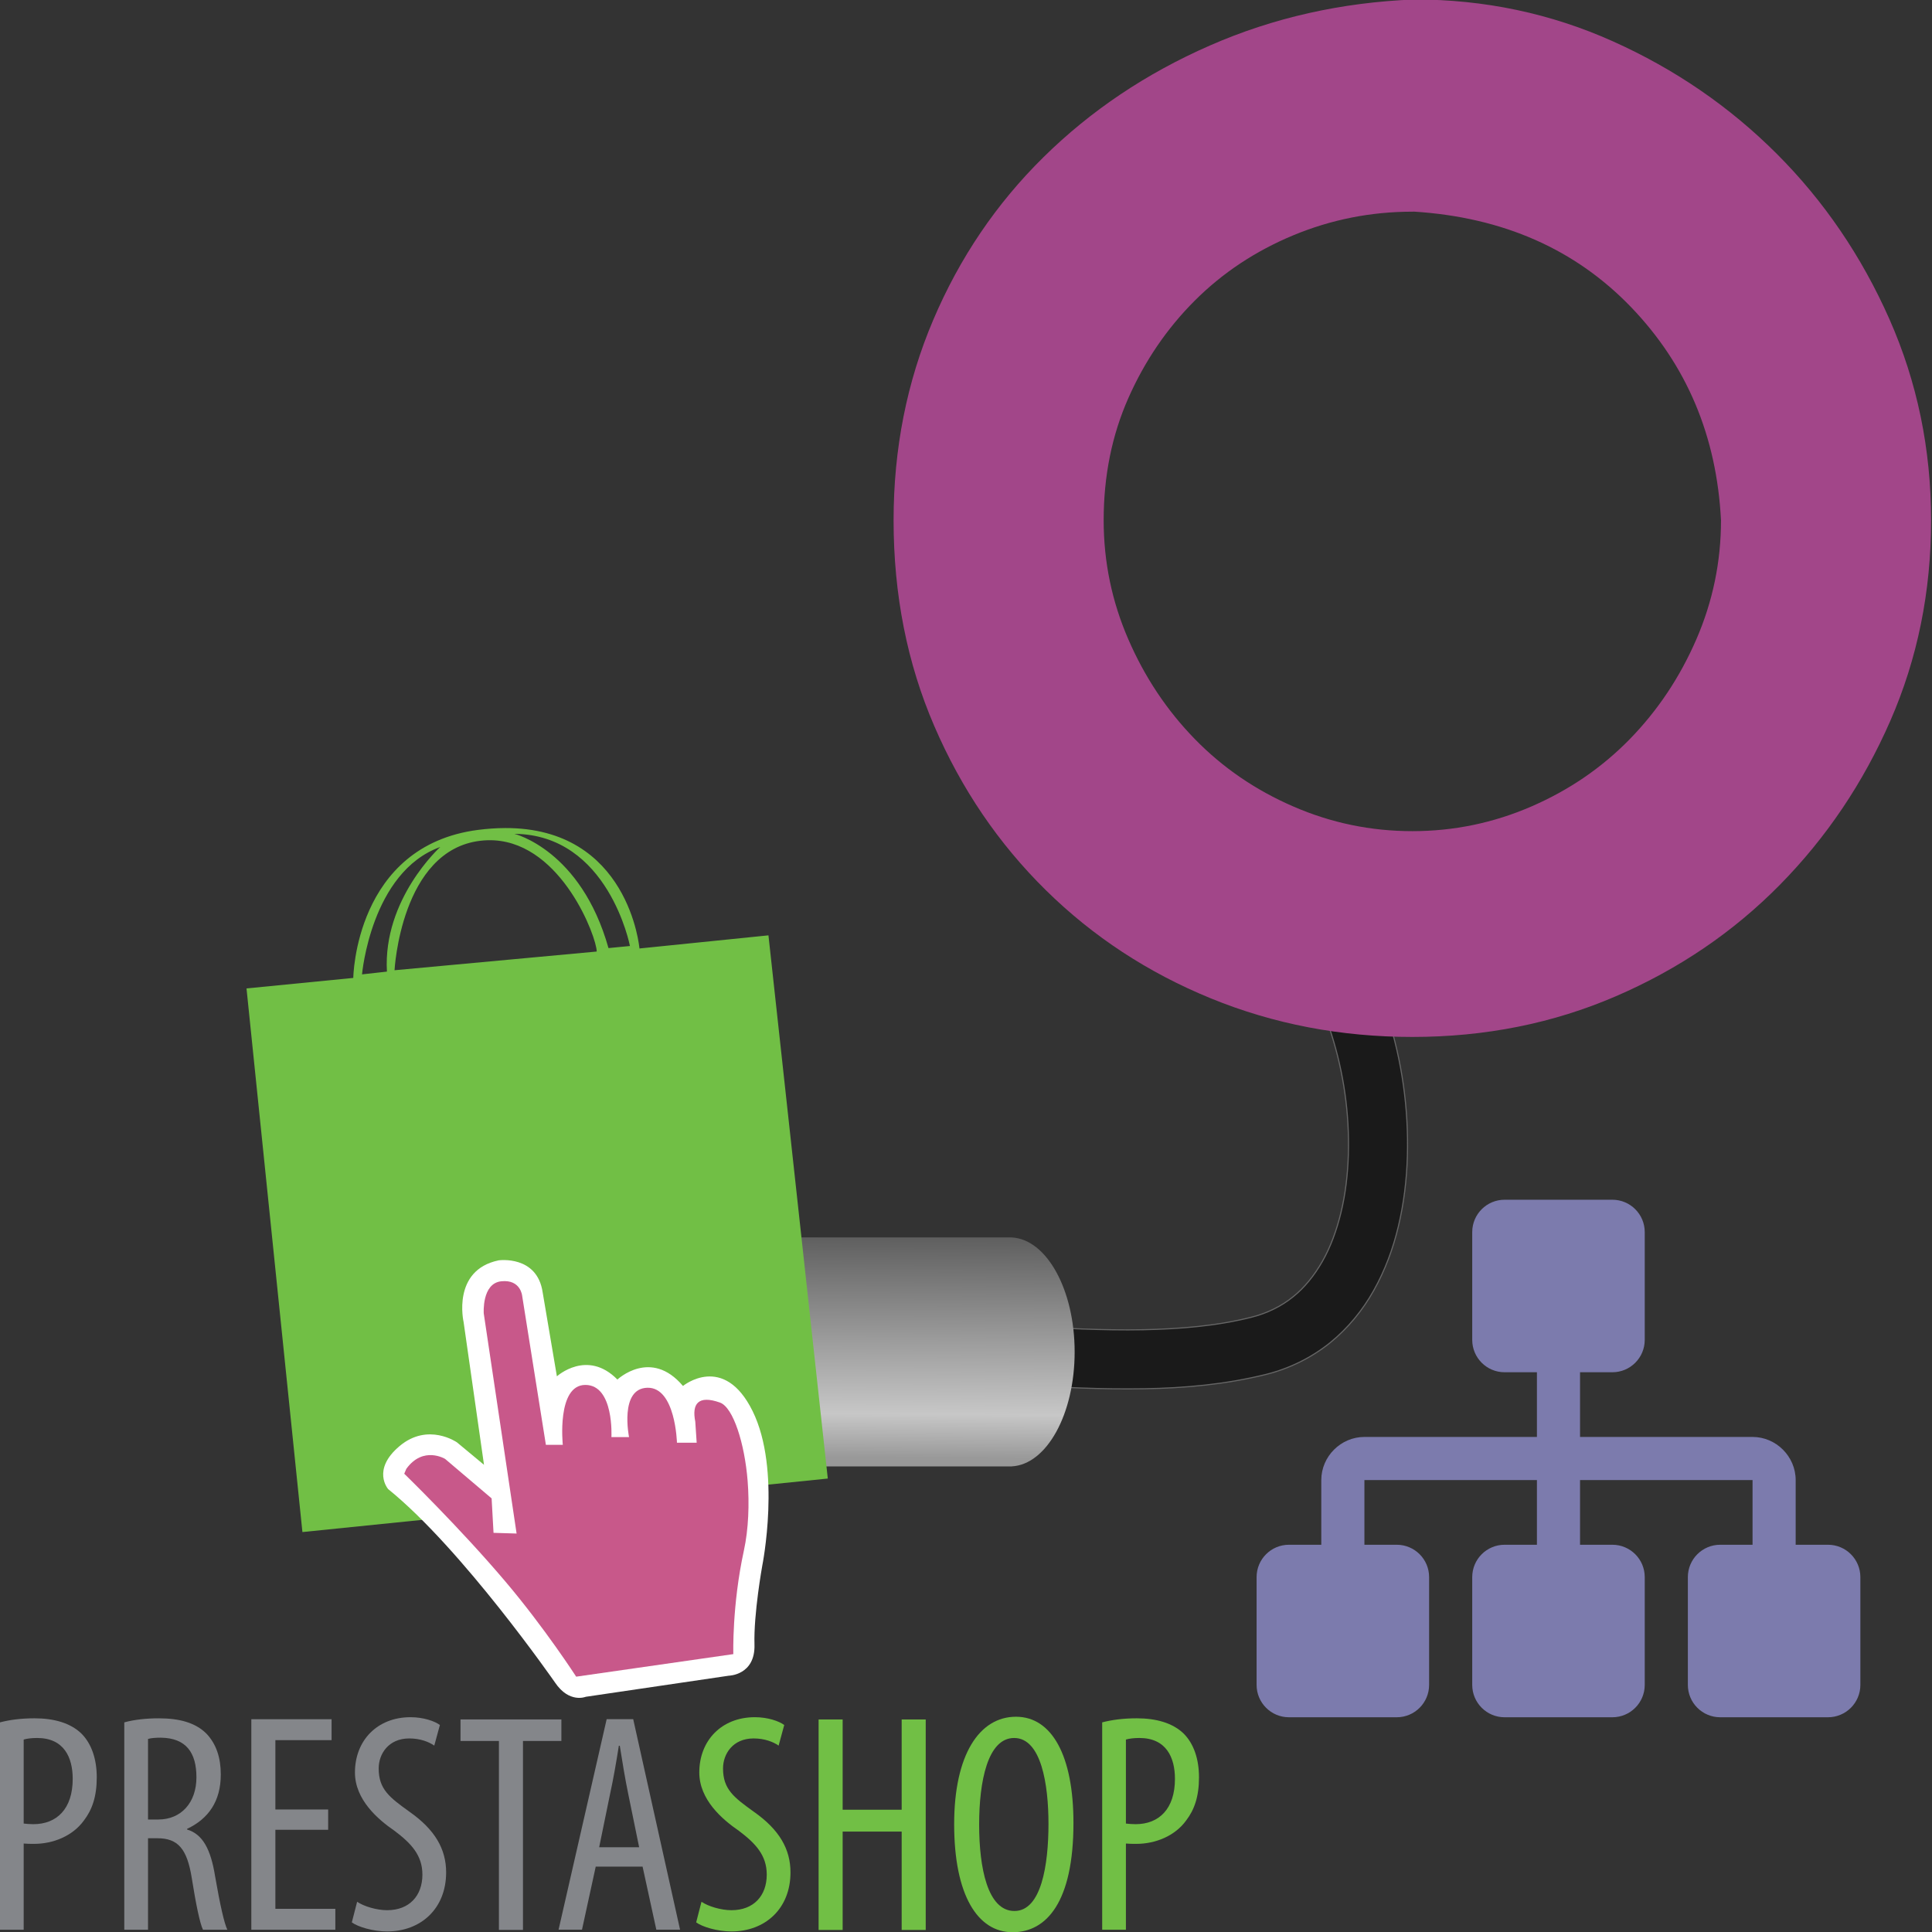 <?xml version="1.0" encoding="UTF-8" standalone="no"?>
<!-- Created with Inkscape (http://www.inkscape.org/) -->

<svg
   xmlns:dc="http://purl.org/dc/elements/1.1/"
   xmlns:cc="http://creativecommons.org/ns#"
   xmlns:rdf="http://www.w3.org/1999/02/22-rdf-syntax-ns#"
   xmlns:svg="http://www.w3.org/2000/svg"
   xmlns="http://www.w3.org/2000/svg"
   xmlns:xlink="http://www.w3.org/1999/xlink"
   xmlns:sodipodi="http://sodipodi.sourceforge.net/DTD/sodipodi-0.dtd"
   xmlns:inkscape="http://www.inkscape.org/namespaces/inkscape"
   id="svg2"
   version="1.1"
   inkscape:version="0.91 r13725"
   width="128"
   height="128"
   sodipodi:docname="icon.svg"
   inkscape:export-filename="icon.png"
   inkscape:export-xdpi="90"
   inkscape:export-ydpi="90">
  <rect width="100%" height="100%" fill="#333333" stroke="none"/>
  <defs
     id="defs6">
    <clipPath
       clipPathUnits="userSpaceOnUse"
       id="clipPath16">
      <path
         d="m 0,499.92 499.92,0 L 499.92,0 0,0 0,499.92 Z"
         id="path18"
         inkscape:connector-curvature="0" />
    </clipPath>
    <linearGradient
       id="linearGradient5522">
      <stop
         offset="0"
         style="stop-color:#999999"
         id="stop5524" />
      <stop
         offset=".198"
         style="stop-color:#c7c7c7"
         id="stop5530" />
      <stop
         offset="1"
         style="stop-color:#5f5f5f"
         id="stop5526" />
    </linearGradient>
    <linearGradient
       inkscape:collect="always"
       xlink:href="#linearGradient5522"
       id="linearGradient4176"
       gradientUnits="userSpaceOnUse"
       gradientTransform="matrix(0.41,0,0,0.41,-1654.946,255.333)"
       x1="1804.3"
       y1="-167.15"
       x2="1807.4"
       y2="314.28" />
  </defs>
  <sodipodi:namedview
     pagecolor="#ffffff"
     bordercolor="#666666"
     borderopacity="1"
     objecttolerance="10"
     gridtolerance="10"
     guidetolerance="10"
     inkscape:pageopacity="0"
     inkscape:pageshadow="2"
     inkscape:window-width="1855"
     inkscape:window-height="1056"
     id="namedview4"
     showgrid="false"
     inkscape:zoom="3.6875001"
     inkscape:cx="208.31189"
     inkscape:cy="11.860001"
     inkscape:window-x="65"
     inkscape:window-y="24"
     inkscape:window-maximized="1"
     inkscape:current-layer="svg2" />
  <g
     transform="matrix(0.074,0,0,-0.074,128.455,110.413)"
     id="g4170">
    <path
       inkscape:connector-curvature="0"
       style="fill:#1a1a1a;fill-rule:evenodd;stroke:#666666"
       sodipodi:nodetypes="cccccccccccccccccccccccccccccccc"
       d="m -824.732,252.19 c 37.079,-2.135 74.811,-4.146 113.16,-3.479 35.865,0.562 72.64,3.799 109.04,12.797 20.707,5.148 40.372,14.69 57.35,28.271 l 10e-5,6e-5 c 16.264,13.212 29.332,29.309 39.127,46.768 l 10e-5,9e-5 c 10.326,18.382 17.471,37.868 22.116,57.438 4.99,20.855 7.501,41.967 8.087,62.846 1.252,42.623 -4.826,85.348 -17.795,125.91 -5.986,18.833 -13.682,37.457 -23.537,55.291 l -10e-5,8e-5 c -8.641,15.773 -19.448,31.176 -33.069,44.94 -12.106,11.866 -25.83,20.588 -39.775,26.743 -15.218,6.805 -30.592,11.389 -45.5,14.731 l -94.923,-17.564 c 53.079,-19.368 102.417,-30.381 142.829,-61.285 l 0,-2e-5 c 9.29,-9.147 17.147,-20.637 24.22,-33.199 l 0,-3e-5 c 7.921,-14.221 14.243,-29.662 19.412,-45.743 l 0,-8e-5 c 11.136,-34.881 16.385,-71.726 15.311,-108.28 -0.551,-17.777 -2.58,-35.283 -6.641,-52.027 -3.84,-15.674 -9.187,-30.603 -16.723,-43.767 l 0,-3e-5 c -7.073,-12.331 -15.854,-23.381 -26.264,-31.628 -10.561,-8.575 -23.455,-14.752 -37.037,-18.176 -30.88,-7.823 -63.701,-10.537 -97.179,-11.227 -35.811,-0.674 -72.221,1.311 -109.19,3.402 -1.004,-17.59 -2.008,-35.181 -3.011,-52.771 z"
       id="path4172" />
    <path
       id="path4174"
       style="color:#000000;fill:url(#linearGradient4176)"
       inkscape:connector-curvature="0"
       d="m -1029.246,179.173 0,205.04 197.52,0 1.666,0 0,-0.038 c 31.259,-1.557 56.321,-46.845 56.321,-102.48 0,-55.636 -25.062,-100.91 -56.321,-102.47 l 0,-0.051 -1.666,0 -197.52,0 z" />
  </g>
  <g
     id="g3350"
     transform="matrix(0.458,0,0,0.458,18.111,-63.545)">
    <path
       id="path3336"
       d="m 165.07,138.668 c 10.126,0 19.689,2.016 28.684,6.046 8.991,4.03 16.897,9.458 23.721,16.278 6.821,6.822 12.248,14.782 16.279,23.876 4.03,9.102 6.046,18.812 6.046,29.146 0,10.339 -1.967,20 -5.892,28.993 -3.93,8.992 -9.254,16.898 -15.97,23.721 -6.72,6.82 -14.627,12.199 -23.721,16.124 -9.1,3.931 -18.915,5.893 -29.458,5.893 -10.339,0 -20.053,-1.859 -29.147,-5.581 -9.099,-3.722 -17.054,-8.938 -23.876,-15.658 -6.82,-6.717 -12.199,-14.623 -16.124,-23.723 -3.929,-9.095 -5.892,-19.018 -5.892,-29.768 0,-10.334 1.909,-20 5.736,-28.991 3.822,-8.992 9.146,-16.846 15.97,-23.564 6.821,-6.717 14.83,-12.095 24.031,-16.124 9.196,-4.033 19.07,-6.252 29.613,-6.668 z m -0.31,30.697 c -5.998,0 -11.734,1.14 -17.209,3.411 -5.479,2.277 -10.232,5.427 -14.265,9.458 -4.03,4.03 -7.237,8.735 -9.611,14.108 -2.379,5.377 -3.566,11.27 -3.566,17.674 0,5.997 1.188,11.733 3.566,17.208 2.374,5.479 5.581,10.286 9.611,14.419 4.031,4.138 8.784,7.395 14.265,9.768 5.475,2.379 11.211,3.565 17.209,3.565 5.993,0 11.729,-1.188 17.21,-3.565 5.475,-2.373 10.231,-5.63 14.264,-9.768 4.031,-4.133 7.233,-8.938 9.612,-14.419 2.374,-5.476 3.564,-11.212 3.564,-17.208 -0.619,-12.193 -4.961,-22.479 -13.021,-30.854 -8.063,-8.372 -18.504,-12.971 -31.318,-13.8 l -0.311,0.003 0,0 z"
       inkscape:connector-curvature="0"
       style="fill:#a24689" />
  </g>
  <g
     id="g3827">
    <path
       inkscape:connector-curvature="0"
       id="path22"
       d="m 33.438,54.861 c -0.549,0.003 -1.134,0.041 -1.753,0.12 -8.175,1.048 -8.279,9.809 -8.279,9.809 l -7.074,0.696 3.704,36.017 34.808,-3.545 -3.932,-35.989 -8.546,0.87 c 0,0 -0.685,-8.021 -8.927,-7.979 z m 0.636,0.383 c 6.238,0.046 7.662,7.431 7.662,7.431 l -1.422,0.138 c -1.835,-6.513 -6.24,-7.57 -6.24,-7.57 z m -1.321,0.431 c 4.483,0.273 6.781,6.421 6.781,7.367 l -13.395,1.239 c -1e-6,0 0.416,-7.961 5.689,-8.578 0.318,-0.037 0.626,-0.046 0.924,-0.028 z m -3.585,0.441 c 0,0 -3.808,3.439 -3.533,8.255 l -1.65,0.184 c 0,0 0.596,-6.788 5.183,-8.44 z"
       style="fill:#71bf45;fill-opacity:1;fill-rule:evenodd;stroke:none" />
    <g
       transform="matrix(0.209,0,0,-0.209,33.038,83.501)"
       id="g24">
      <path
         inkscape:connector-curvature="0"
         id="path26"
         style="fill:#ffffff;fill-opacity:1;fill-rule:evenodd;stroke:none"
         d="m 0,0 c 0,0 12.208,1.744 13.951,-10.173 l 4.506,-26.595 c 0,0 9.591,8.72 19.182,-1.017 0,0 10.609,10.028 20.782,-2.034 0,0 12.934,10.609 22.089,-7.993 9.156,-18.602 3.053,-48.975 3.053,-48.975 0,0 -2.762,-15.259 -2.471,-24.996 0.29,-9.737 -8.138,-9.882 -8.138,-9.882 l -45.342,-6.685 c 0,0 -5.232,-2.18 -9.737,4.505 0,0 -29.355,42.29 -52.898,61.327 0,0 -5.377,6.104 3.633,13.661 9.01,7.557 18.165,1.163 18.165,1.163 l 8.575,-7.121 -6.47,45.289 c 0,0 -3.803,16.432 11.12,19.526" />
    </g>
    <g
       transform="matrix(0.209,0,0,-0.209,32.571,99.272)"
       id="g28">
      <path
         inkscape:connector-curvature="0"
         id="path30"
         style="fill:#c8588a;fill-opacity:1;fill-rule:evenodd;stroke:none"
         d="m 0,0 -14.743,12.509 c 0,0 -6.924,4.244 -12.286,-3.127 l -0.67,-1.564 c 0,0 17.473,-16.951 32.015,-34.115 12.566,-14.831 22.49,-30.218 22.49,-30.218 l 49.813,7.148 c 0,0 -0.447,15.413 3.35,32.837 1.47,6.744 1.769,14.726 1.181,22.119 -0.931,11.71 -4.531,23.285 -8.775,24.79 -6.925,2.457 -8.936,-0.446 -7.818,-6.031 l 0.446,-6.701 -6.254,0 c 0,0 -0.447,17.647 -9.382,17.423 -8.935,-0.223 -5.808,-15.636 -5.808,-15.636 l -5.584,0 c 0,0 0.893,16.53 -8.266,16.53 -9.158,0 -7.147,-18.987 -7.147,-18.987 l -5.362,0 -7.512,47.19 c 0,0 -0.443,5.316 -6.645,4.651 C -3.159,68.154 -2.494,58.629 -2.494,58.629 L 7.917,-11.143 0.607,-10.921 0,0 Z" />
    </g>
    <g
       transform="matrix(0.209,0,0,-0.209,1.569,120.815)"
       id="g44">
      <path
         inkscape:connector-curvature="0"
         id="path46"
         style="fill:#84868a;fill-opacity:1;fill-rule:nonzero;stroke:none"
         d="m 0,0 c 0.891,-0.099 1.782,-0.198 3.069,-0.198 7.425,0 12.474,4.851 12.474,14.355 0,6.831 -2.772,12.968 -11.286,12.968 C 2.475,27.125 0.99,26.928 0,26.631 L 0,0 Z m -7.524,32.076 c 3.069,0.792 6.633,1.287 10.989,1.287 6.138,0 11.385,-1.486 14.849,-4.851 3.168,-3.168 4.852,-8.019 4.852,-13.86 0,-6.138 -1.485,-10.296 -4.06,-13.662 -3.563,-4.95 -9.8,-7.425 -15.74,-7.425 -1.287,0 -2.277,0 -3.366,0.099 l 0,-27.324 -7.524,0 0,65.736 z" />
    </g>
    <g
       transform="matrix(0.209,0,0,-0.209,9.807,120.547)"
       id="g48">
      <path
         inkscape:connector-curvature="0"
         id="path50"
         style="fill:#84868a;fill-opacity:1;fill-rule:nonzero;stroke:none"
         d="m 0,0 3.267,0 c 7.227,0 12.078,5.346 12.078,13.365 0,7.721 -3.168,12.473 -11.286,12.573 -1.584,0 -3.069,-0.1 -4.059,-0.396 L 0,0 Z m -7.524,30.789 c 3.168,0.891 7.128,1.287 10.89,1.287 6.633,0 11.583,-1.387 15.048,-4.752 3.267,-3.366 4.653,-7.822 4.653,-13.068 0,-8.514 -3.96,-14.058 -10.692,-17.226 l 0,-0.198 c 4.95,-1.485 7.524,-6.237 8.91,-14.949 1.584,-9.108 2.871,-14.751 3.861,-16.83 l -7.722,0 c -0.99,1.98 -2.277,8.316 -3.564,16.434 C 12.375,-9.306 9.504,-5.94 2.97,-5.94 l -2.97,0 0,-29.007 -7.524,0 0,65.736 z" />
    </g>
    <g
       transform="matrix(0.209,0,0,-0.209,21.741,121.228)"
       id="g52">
      <path
         inkscape:connector-curvature="0"
         id="path54"
         style="fill:#84868a;fill-opacity:1;fill-rule:nonzero;stroke:none"
         d="m 0,0 -16.73,0 0,-25.047 19.007,0 0,-6.633 -26.631,0 0,66.726 25.443,0 0,-6.633 -17.819,0 0,-21.978 L 0,6.435 0,0 Z" />
    </g>
    <g
       transform="matrix(0.209,0,0,-0.209,23.661,125.997)"
       id="g56">
      <path
         inkscape:connector-curvature="0"
         id="path58"
         style="fill:#84868a;fill-opacity:1;fill-rule:nonzero;stroke:none"
         d="m 0,0 c 2.178,-1.485 6.237,-2.673 9.504,-2.673 7.029,0 11.187,4.554 11.187,11.286 0,6.137 -3.565,9.9 -8.811,13.86 -5.346,3.663 -12.573,9.9 -12.573,18.512 0,10.098 7.029,17.523 17.622,17.523 4.157,0 7.722,-1.287 9.306,-2.475 L 24.453,49.5 c -1.683,1.188 -4.455,2.276 -7.92,2.276 -6.633,0 -9.702,-4.949 -9.702,-9.504 0,-6.632 3.465,-9.207 9.801,-13.76 8.019,-5.643 11.582,-11.781 11.582,-19.206 0,-11.484 -8.018,-18.711 -18.71,-18.711 -4.554,0 -9.306,1.485 -11.187,2.871 L 0,0 Z" />
    </g>
    <g
       transform="matrix(0.209,0,0,-0.209,33.055,115.344)"
       id="g60">
      <path
         inkscape:connector-curvature="0"
         id="path62"
         style="fill:#84868a;fill-opacity:1;fill-rule:nonzero;stroke:none"
         d="m 0,0 -12.177,0 0,6.831 31.977,0 0,-6.831 -12.177,0 0,-59.895 -7.623,0 L 0,0 Z" />
    </g>
    <g
       transform="matrix(0.209,0,0,-0.209,42.345,122.384)"
       id="g64">
      <path
         inkscape:connector-curvature="0"
         id="path66"
         style="fill:#84868a;fill-opacity:1;fill-rule:nonzero;stroke:none"
         d="m 0,0 -3.465,16.929 c -0.99,4.752 -1.881,10.296 -2.673,15.246 l -0.297,0 C -7.227,27.126 -8.217,21.384 -9.207,16.929 L -12.672,0 0,0 Z m -13.761,-6.138 -4.356,-19.998 -7.425,0 15.246,66.726 8.415,0 14.85,-66.726 -7.524,0 -4.356,19.998 -14.85,0 z" />
    </g>
    <g
       transform="matrix(0.209,0,0,-0.209,46.475,125.997)"
       id="g68">
      <path
         inkscape:connector-curvature="0"
         id="path70"
         style="fill:#71bf45;fill-opacity:1;fill-rule:nonzero;stroke:none"
         d="m 0,0 c 2.178,-1.485 6.237,-2.673 9.504,-2.673 7.029,0 11.186,4.554 11.186,11.286 0,6.137 -3.563,9.9 -8.81,13.86 -5.346,3.663 -12.573,9.9 -12.573,18.512 0,10.098 7.029,17.523 17.622,17.523 4.158,0 7.721,-1.287 9.305,-2.475 L 24.453,49.5 c -1.683,1.188 -4.455,2.276 -7.92,2.276 -6.633,0 -9.702,-4.949 -9.702,-9.504 0,-6.632 3.465,-9.207 9.801,-13.76 8.018,-5.643 11.583,-11.781 11.583,-19.206 0,-11.484 -8.019,-18.711 -18.711,-18.711 -4.554,0 -9.306,1.485 -11.187,2.871 L 0,0 Z" />
    </g>
    <g
       transform="matrix(0.209,0,0,-0.209,55.828,113.919)"
       id="g72">
      <path
         inkscape:connector-curvature="0"
         id="path74"
         style="fill:#71bf45;fill-opacity:1;fill-rule:nonzero;stroke:none"
         d="m 0,0 0,-28.611 18.71,0 0,28.611 7.623,0 0,-66.726 -7.623,0 0,31.185 -18.71,0 0,-31.185 -7.623,0 L -7.623,0 0,0 Z" />
    </g>
    <g
       transform="matrix(0.209,0,0,-0.209,64.871,120.877)"
       id="g76">
      <path
         inkscape:connector-curvature="0"
         id="path78"
         style="fill:#71bf45;fill-opacity:1;fill-rule:nonzero;stroke:none"
         d="m 0,0 c 0,-13.761 2.673,-27.423 11.187,-27.423 8.514,0 10.791,14.553 10.791,27.621 0,12.474 -2.277,27.224 -10.89,27.224 C 2.673,27.422 0,13.563 0,0 m 29.897,0.495 c 0,-25.047 -8.513,-34.65 -19.304,-34.65 -11.088,0 -18.513,11.781 -18.513,34.254 0,22.077 8.019,34.056 19.602,34.056 11.385,0 18.215,-12.375 18.215,-33.66" />
    </g>
    <g
       transform="matrix(0.209,0,0,-0.209,74.595,120.815)"
       id="g80">
      <path
         inkscape:connector-curvature="0"
         id="path82"
         style="fill:#71bf45;fill-opacity:1;fill-rule:nonzero;stroke:none"
         d="m 0,0 c 0.891,-0.099 1.782,-0.198 3.069,-0.198 7.425,0 12.474,4.851 12.474,14.355 0,6.831 -2.772,12.968 -11.286,12.968 C 2.475,27.125 0.99,26.928 0,26.631 L 0,0 Z m -7.524,32.076 c 3.069,0.792 6.633,1.287 10.989,1.287 6.138,0 11.385,-1.486 14.849,-4.851 3.168,-3.168 4.852,-8.019 4.852,-13.86 0,-6.138 -1.485,-10.296 -4.06,-13.662 -3.563,-4.95 -9.8,-7.425 -15.74,-7.425 -1.287,0 -2.277,0 -3.366,0.099 l 0,-27.324 -7.524,0 0,65.736 z" />
    </g>
  </g>
  <g
     style="font-style:normal;font-weight:normal;font-size:40px;line-height:125%;font-family:sans-serif;letter-spacing:0px;word-spacing:0px;fill:#7c7bad;fill-opacity:1;stroke:none;stroke-width:1px;stroke-linecap:butt;stroke-linejoin:miter;stroke-opacity:1"
     id="text4178">
    <path
       d="m 123.254,104.487 c 0,-1.183 -0.96,-2.143 -2.143,-2.143 l -2.143,0 0,-4.286 c 0,-1.562 -1.295,-2.857 -2.857,-2.857 l -11.429,0 0,-4.286 2.143,0 c 1.183,0 2.143,-0.96 2.143,-2.143 l 0,-7.143 c 0,-1.183 -0.96,-2.143 -2.143,-2.143 l -7.143,0 c -1.183,0 -2.143,0.96 -2.143,2.143 l 0,7.143 c 0,1.183 0.96,2.143 2.143,2.143 l 2.143,0 0,4.286 -11.429,0 c -1.562,0 -2.857,1.295 -2.857,2.857 l 0,4.286 -2.143,0 c -1.183,0 -2.143,0.96 -2.143,2.143 l 0,7.143 c 0,1.183 0.96,2.143 2.143,2.143 l 7.143,0 c 1.183,0 2.143,-0.96 2.143,-2.143 l 0,-7.143 c 0,-1.183 -0.96,-2.143 -2.143,-2.143 l -2.143,0 0,-4.286 11.429,0 0,4.286 -2.143,0 c -1.183,0 -2.143,0.96 -2.143,2.143 l 0,7.143 c 0,1.183 0.96,2.143 2.143,2.143 l 7.143,0 c 1.183,0 2.143,-0.96 2.143,-2.143 l 0,-7.143 c 0,-1.183 -0.96,-2.143 -2.143,-2.143 l -2.143,0 0,-4.286 11.429,0 0,4.286 -2.143,0 c -1.183,0 -2.143,0.96 -2.143,2.143 l 0,7.143 c 0,1.183 0.96,2.143 2.143,2.143 l 7.143,0 c 1.183,0 2.143,-0.96 2.143,-2.143 l 0,-7.143 z"
       style="font-style:normal;font-variant:normal;font-weight:normal;font-stretch:normal;font-family:FontAwesome;-inkscape-font-specification:FontAwesome;fill:#7c7bad;fill-opacity:1"
       id="path4194" />
  </g>
</svg>
